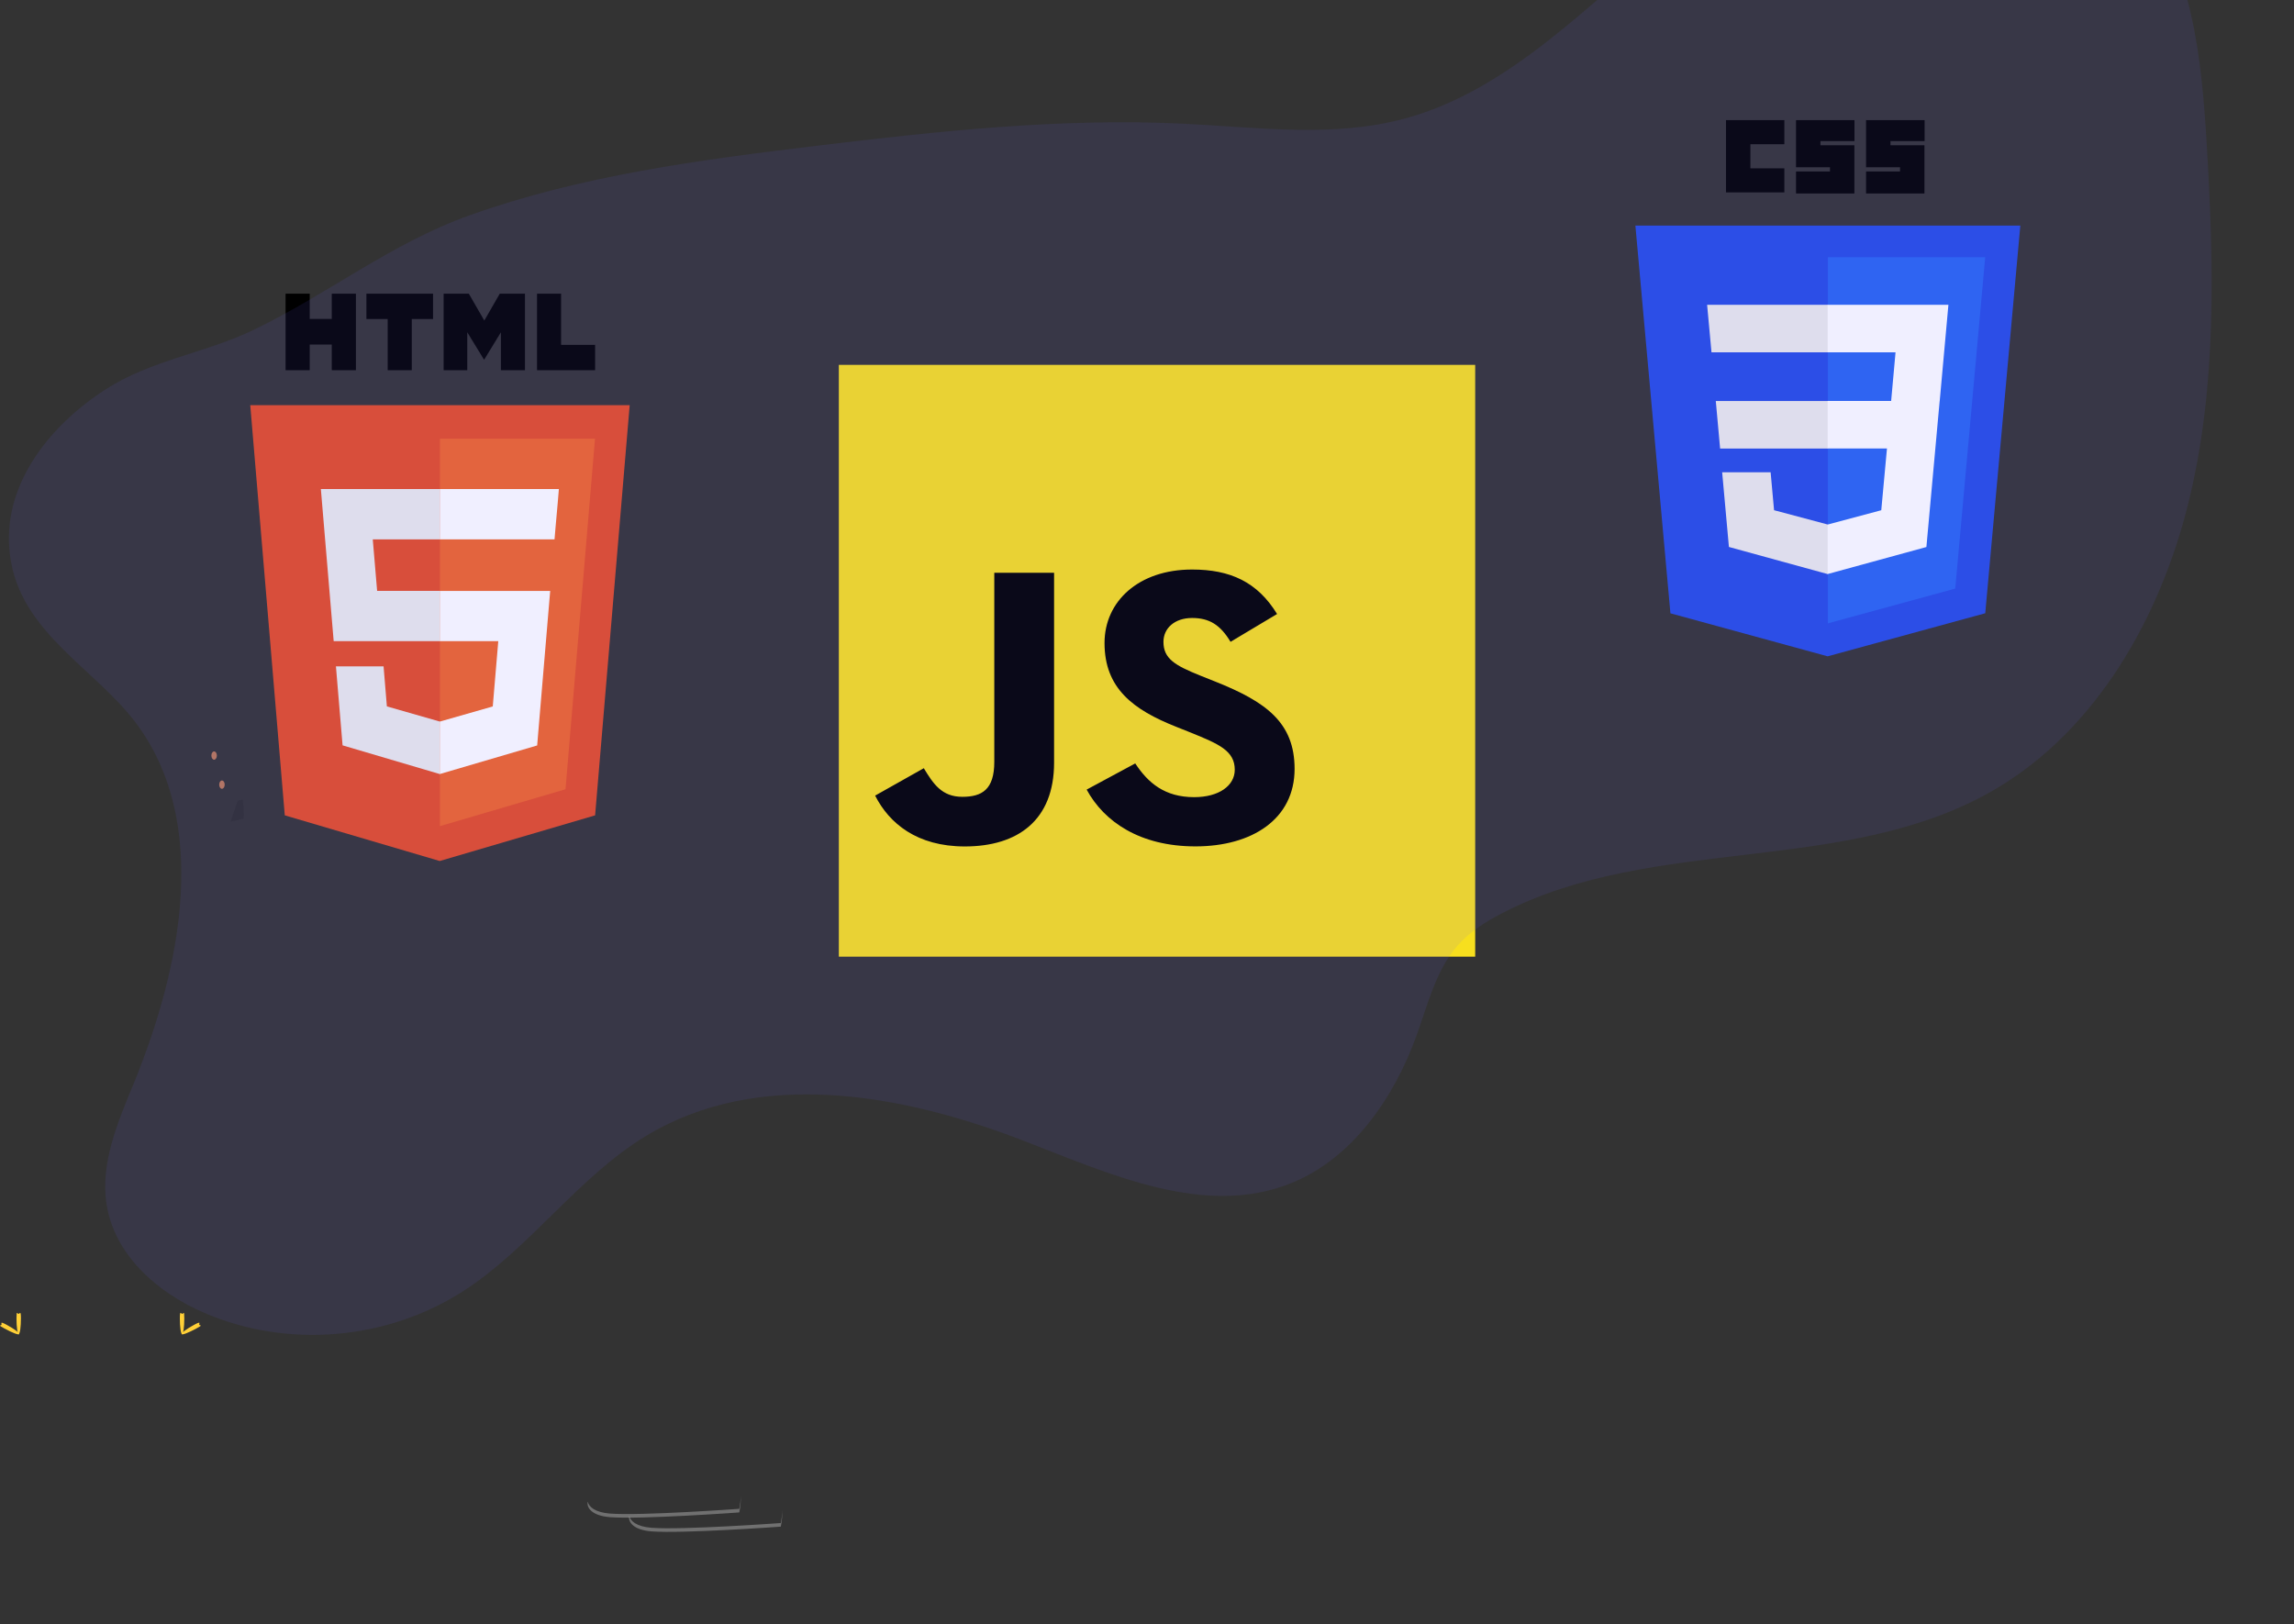 <svg width="1031" height="730" viewBox="0 0 1031 730" fill="none" xmlns="http://www.w3.org/2000/svg">
    <rect x="0" y="0" width="1031" height="730" fill="#333333" stroke="none"/>
    <g clip-path="url(#clip0)">
        <path
            d="M82.83 592.56C82.83 596.42 82.4 599.56 81.83 599.56C81.26 599.56 80.83 596.43 80.83 592.56C80.83 588.69 81.37 590.56 81.9 590.56C82.43 590.56 82.83 588.7 82.83 592.56Z"
            fill="#FFD037" />
        <path
            d="M88.18 597.16C84.79 599.01 81.84 600.16 81.59 599.65C81.34 599.14 83.87 597.3 87.26 595.46C90.65 593.62 89.31 594.96 89.57 595.46C89.83 595.96 91.56 595.31 88.18 597.16Z"
            fill="#FFD037" />
        <path
            d="M7.41 592.56C7.41 596.42 7.84 599.56 8.41 599.56C8.98 599.56 9.41 596.43 9.41 592.56C9.41 588.69 8.87 590.56 8.34 590.56C7.81 590.56 7.41 588.7 7.41 592.56Z"
            fill="#FFD037" />
        <path
            d="M2.06 597.16C5.45 599.01 8.4 600.16 8.65 599.65C8.9 599.14 6.37 597.3 2.98 595.46C-0.41 593.62 0.93 594.96 0.67 595.46C0.41 595.96 -1.32 595.31 2.06 597.16Z"
            fill="#FFD037" />
        <path opacity="0.1"
            d="M440.999 221.648L436.097 224.397V210.862L439.499 209.346C439.724 213.471 440.225 217.58 440.999 221.648Z"
            fill="black" />
        <path d="M377 164H663V430H377V164Z" fill="#F7DF1E" />
        <path
            d="M393.301 357.614L415.188 345.292C419.416 352.257 423.252 358.15 432.468 358.15C441.303 358.15 446.867 354.936 446.867 342.442V257.441H473.742V342.786C473.742 368.673 457.441 380.459 433.62 380.459C412.124 380.459 399.648 370.098 393.312 357.604L393.301 357.614ZM488.338 354.926L510.214 343.139C515.974 351.893 523.461 358.302 536.709 358.302C547.848 358.302 554.944 353.126 554.944 345.98C554.944 337.408 547.652 334.375 535.383 329.372L528.667 326.693C509.279 319.021 496.412 309.378 496.412 289.02C496.412 270.269 511.768 255.986 535.763 255.986C552.847 255.986 565.106 261.525 573.963 275.98L553.043 288.484C548.435 280.801 543.447 277.769 535.763 277.769C527.895 277.769 522.896 282.409 522.896 288.484C522.896 295.984 527.884 299.017 539.404 303.646L546.12 306.325C568.942 315.422 581.831 324.712 581.831 345.606C581.831 368.107 562.823 380.429 537.274 380.429C512.279 380.429 496.195 369.31 488.37 354.895"
            fill="black" />
        <path
            d="M172.388 334.186L165.466 334.672L161.816 334.931V325.588L166.607 324.67L169.574 324.098C169.574 324.098 178.749 295.336 187.557 300.564C196.366 305.791 172.388 334.186 172.388 334.186Z"
            fill="#714B4F" />
        <path opacity="0.1"
            d="M165.466 334.672L161.816 334.931V325.588L166.607 324.67C164.936 327.014 164.997 331.161 165.466 334.672Z"
            fill="black" />
        <path
            d="M96.234 341.476C96.915 341.476 97.467 340.639 97.467 339.607C97.467 338.575 96.915 337.739 96.234 337.739C95.552 337.739 95 338.575 95 339.607C95 340.639 95.552 341.476 96.234 341.476Z"
            fill="#BA7855" />
        <path
            d="M99.751 354.544C100.432 354.544 100.984 353.708 100.984 352.676C100.984 351.644 100.432 350.807 99.751 350.807C99.07 350.807 98.517 351.644 98.517 352.676C98.517 353.708 99.07 354.544 99.751 354.544Z"
            fill="#BA7855" />
        <path opacity="0.1"
            d="M109.548 367.98L103.635 369.298L106.805 359.956L109.018 359.372C109.508 362.21 109.686 365.099 109.548 367.98Z"
            fill="black" />
        <path d="M283 182.114L267.463 366.479L197.63 387L127.99 366.479L112.474 182.114H283Z" fill="#E44D26" />
        <path d="M197.732 371.318L254.159 354.75L267.412 197.192H197.732V371.318Z" fill="#F16529" />
        <path
            d="M167.535 242.424H197.732V219.808H144.21L144.719 225.878L149.97 288.197H197.742V265.581H169.492L167.535 242.424ZM172.388 299.505H150.979L153.966 335.017L197.64 347.913H197.742V324.314H197.65L173.876 317.51L172.388 299.505Z"
            fill="#EBEBEB" />
        <path
            d="M128.347 132H139.194V143.351H149.113V132H159.961V166.389H149.113V154.875H139.194V166.389H128.347V132ZM174.223 143.405H164.67V132H194.622V143.405H185.07V166.389H174.233V143.405H174.223ZM199.383 132H210.699L217.662 144.086L224.615 132H235.931V166.389H225.125V149.346L217.662 161.572H217.479L210.006 149.346V166.389H199.383V132ZM241.324 132H252.171V155.016H267.463V166.378H241.355V132H241.324Z"
            fill="black" />
        <path
            d="M197.66 288.197H223.942L221.465 317.531L197.66 324.335V347.913L241.426 335.06L241.742 331.237L246.758 271.694L247.278 265.624H197.66V288.24V288.197ZM197.66 242.37V242.424H249.225L249.653 237.337L250.673 225.867L251.182 219.797H197.66V242.36V242.37Z"
            fill="white" />
        <path d="M821.394 295L750.742 275.663L735 101.383H908L892.241 275.638L821.394 295Z" fill="#264DE4" />
        <path d="M878.748 264.549L892.215 115.641H821.513V280.178L878.748 264.549Z" fill="#2965F1" />
        <path
            d="M771.135 180.251L773.077 201.622H821.547V180.251H771.135ZM767.234 136.987L769.201 158.358H821.538V136.987H767.191H767.234ZM821.538 235.763H821.445L797.321 229.332L795.779 212.282H773.997L777.03 245.843L821.393 258.025H821.496L821.538 235.763Z"
            fill="#EBEBEB" />
        <path
            d="M775.718 54H801.946V64.828H786.681V75.657H801.946V86.485H775.718V54ZM807.236 54H833.464V63.416H818.165V65.299H833.43V86.956H807.193V77.069H822.458V75.186H807.193V54H807.236ZM838.754 54H864.982V63.416H849.64V65.299H864.905V86.956H838.669V77.069H853.934V75.186H838.669V54H838.754Z"
            fill="black" />
        <path
            d="M871.771 180.251L875.681 136.987H821.393V158.358H851.915L849.947 180.217H821.393V201.588H848.065L845.509 229.332L821.393 235.78V258.017L865.791 245.868L866.115 242.253L871.226 185.976L871.754 180.234L871.771 180.251Z"
            fill="white" />
        <path opacity="0.3"
            d="M332.92 672.4C332.888 674.344 332.664 676.28 332.25 678.18C332.25 678.18 288.01 681.38 274.15 680.31C267.48 679.8 264.65 677.31 264.15 674.93C263.54 677.67 265.96 681.28 274.15 681.93C288.01 683 332.25 679.8 332.25 679.8C332.771 677.369 332.996 674.885 332.92 672.4Z"
            fill="white" />
        <path opacity="0.3"
            d="M351.57 678.79C351.538 680.734 351.314 682.67 350.9 684.57C350.9 684.57 306.66 687.77 292.8 686.7C286.13 686.19 283.3 683.7 282.8 681.32C282.19 684.06 284.61 687.67 292.8 688.32C306.66 689.39 350.9 686.19 350.9 686.19C351.421 683.759 351.646 681.275 351.57 678.79Z"
            fill="white" />
        <path opacity="0.1"
            d="M60.963 324.787C94.575 369.418 81.519 434.621 60.16 486.83C53.009 504.314 44.918 522.813 47.939 541.554C51.625 564.476 71.177 581.265 91.797 590.09C129.296 606.283 174.189 602.422 208.635 580.041C238.412 560.693 259.739 529.233 290.023 510.767C340.726 479.881 405.224 491.54 460.258 512.819C499.193 527.876 541.762 547.467 580.455 531.726C607.676 520.695 626.499 493.702 636.756 465.132C641.71 451.333 645.301 436.452 654.713 425.421C660.333 418.924 667.663 414.302 675.184 410.419C743.844 374.889 830.461 393.873 897.093 354.515C942.103 327.908 970.919 277.707 983.71 225.366C996.502 173.024 994.981 118.135 991.738 64.238C989.436 25.928 985.305 -14.964 961.866 -44.538C937.074 -75.81 894.516 -87.448 856.056 -81.502C817.596 -75.556 782.716 -54.267 752.083 -29.315C713.75 1.869 678.205 40.709 631.136 53.35C599.088 61.954 565.371 57.244 532.308 55.623C477.042 52.898 421.766 58.932 366.806 65.55C314.191 71.904 261.175 78.898 211.075 96.768C175.604 109.42 147.168 132.375 113.673 148.414C91.839 158.872 68.03 161.762 47.368 175.076C21.901 191.479 -1.433 220.016 5.116 253.395C11.264 285.175 43.111 301.103 60.963 324.787Z"
            fill="#6C63FF" />
    </g>
    <defs>
        <clipPath id="clip0">
            <rect width="1030.01" height="729.86" fill="white" />
        </clipPath>
    </defs>
</svg>